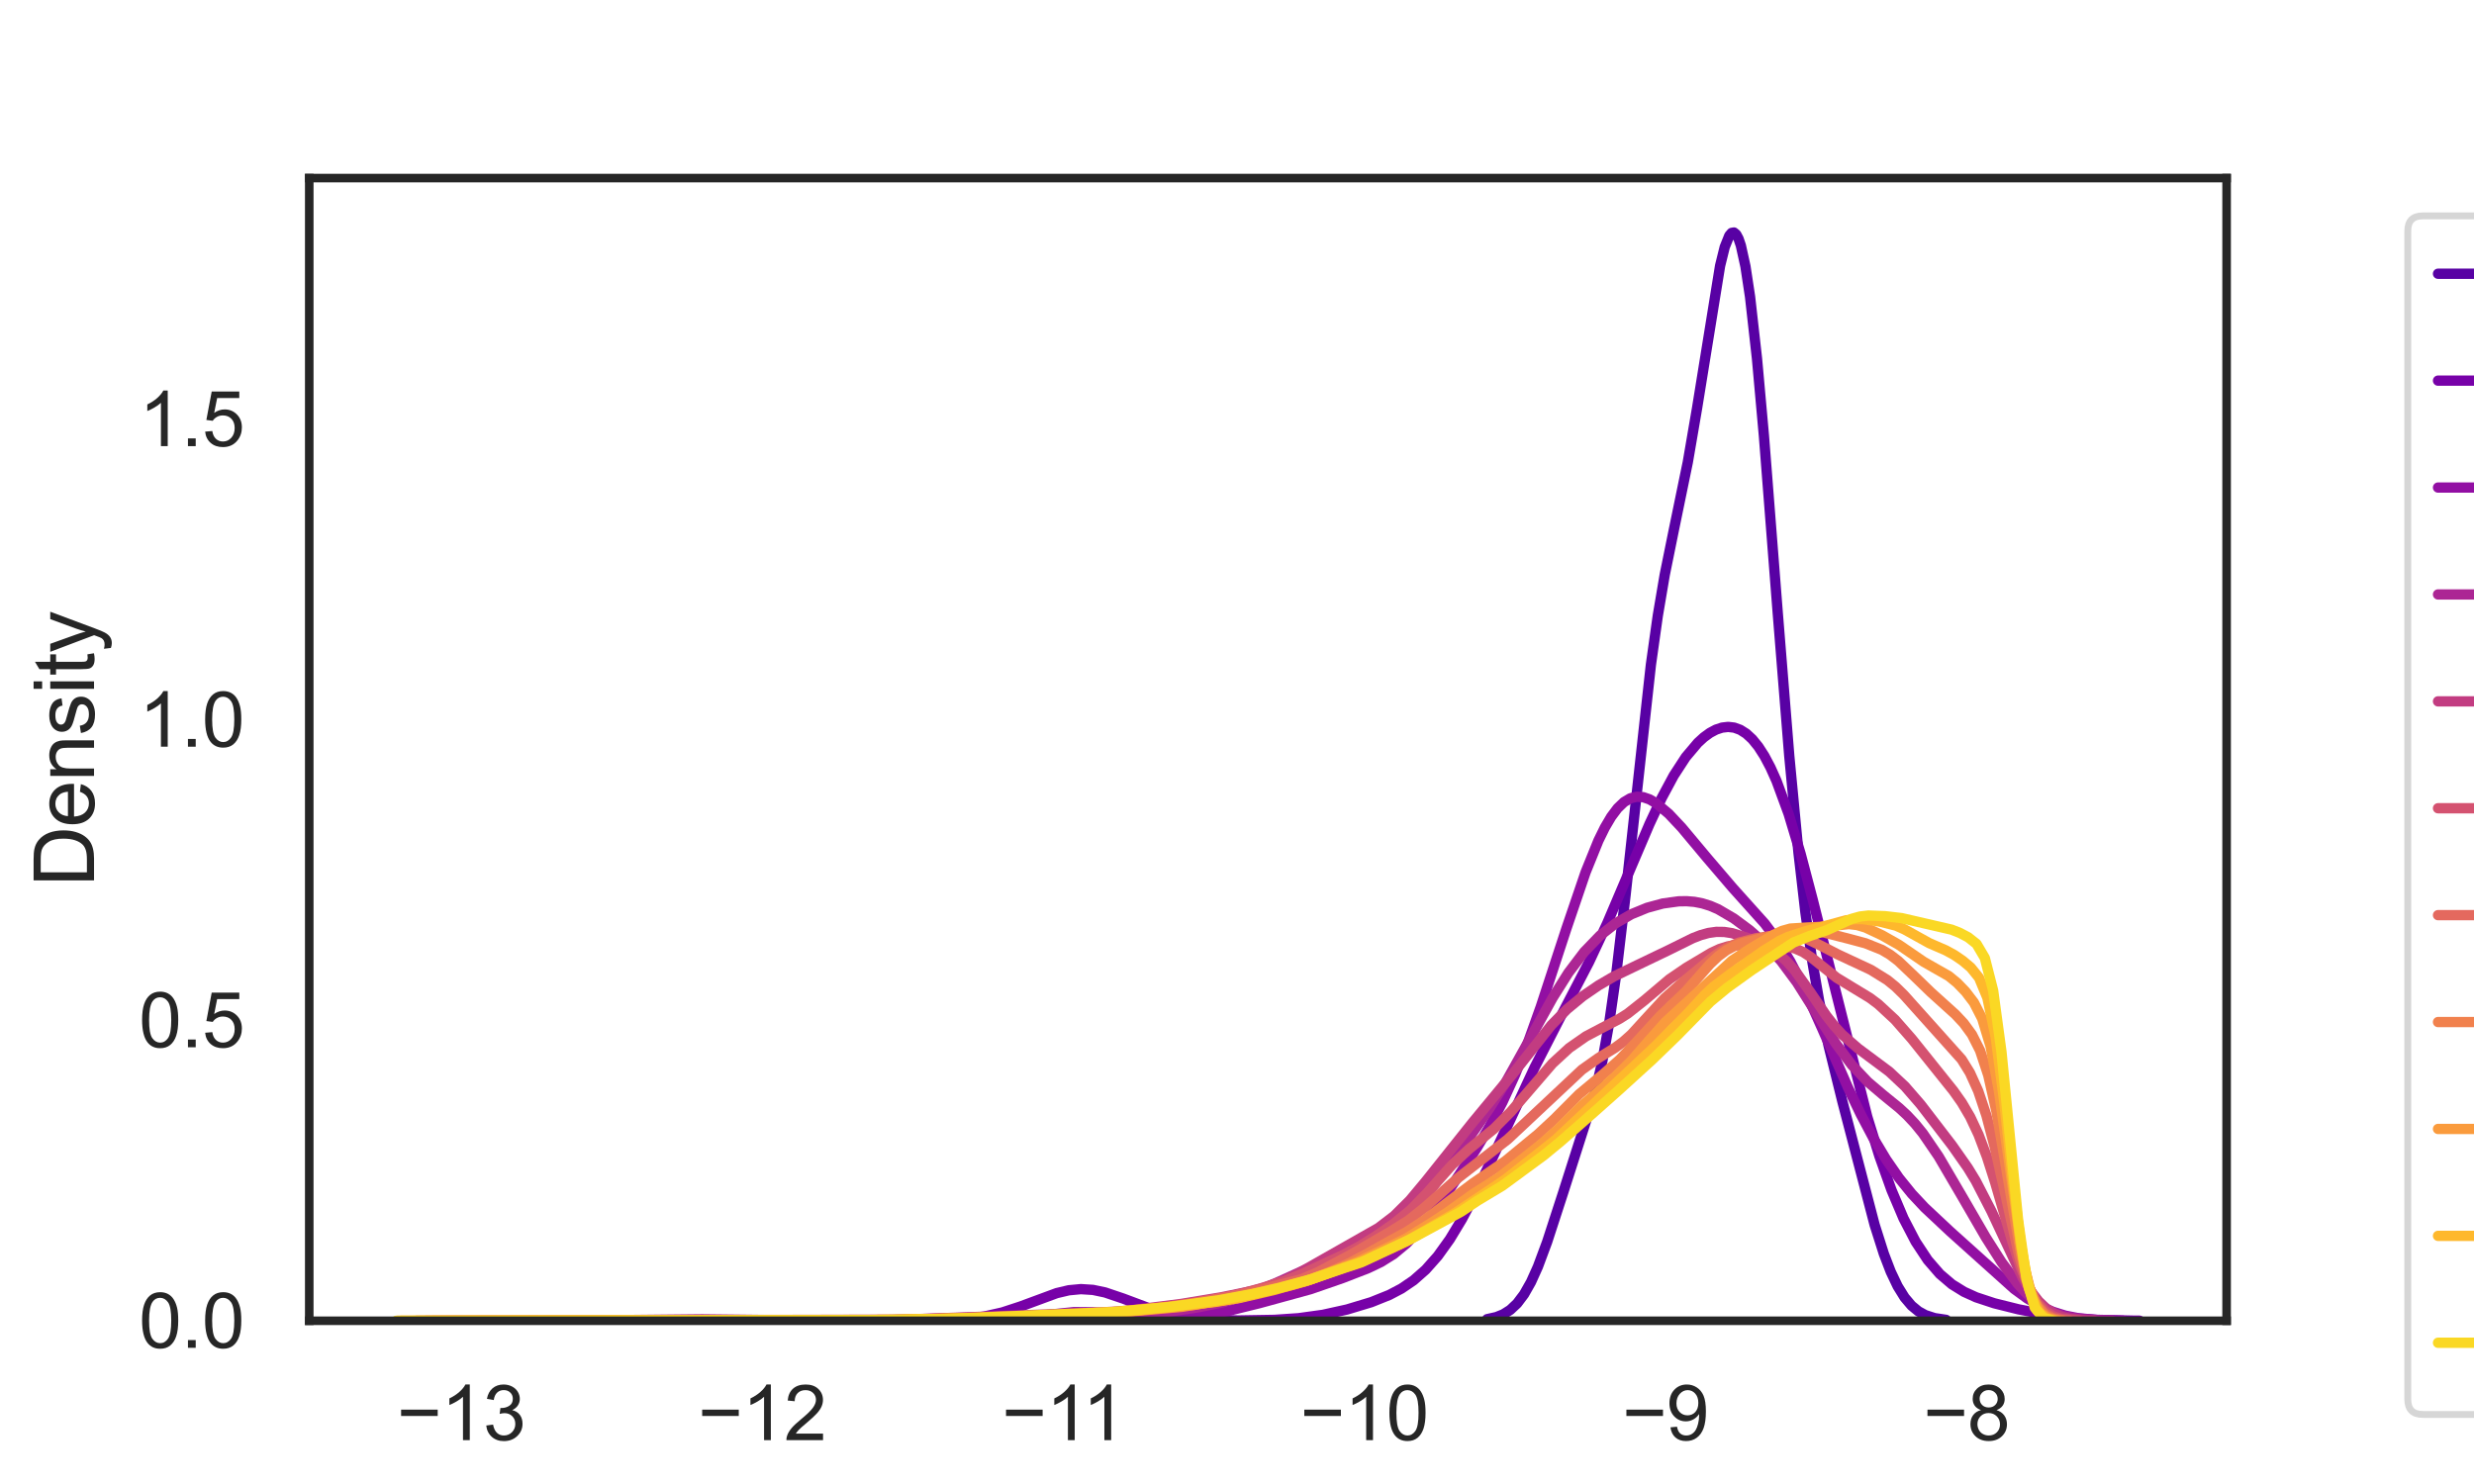 <?xml version="1.0" encoding="utf-8" standalone="no"?>
<!DOCTYPE svg PUBLIC "-//W3C//DTD SVG 1.1//EN"
  "http://www.w3.org/Graphics/SVG/1.1/DTD/svg11.dtd">
<svg xmlns:xlink="http://www.w3.org/1999/xlink" width="360pt" height="216pt" viewBox="0 0 360 216" xmlns="http://www.w3.org/2000/svg" version="1.1">
 <defs>
  <style type="text/css">*{stroke-linejoin: round; stroke-linecap: butt}</style>
 </defs>
 <g id="figure_1">
  <g id="patch_1">
   <path d="M 0 216 
L 360 216 
L 360 0 
L 0 0 
z
" style="fill: #ffffff"/>
  </g>
  <g id="axes_1">
   <g id="patch_2">
    <path d="M 45 192.24 
L 324 192.24 
L 324 25.92 
L 45 25.92 
z
" style="fill: #ffffff"/>
   </g>
   <g id="matplotlib.axis_1">
    <g id="xtick_1">
     <g id="text_1">
      <!-- −13 -->
      <g style="fill: #262626" transform="translate(57.74 209.614) scale(0.11 -0.11)">
       <defs>
        <path id="ArialMT-2212" d="M 3381 1997 
L 356 1997 
L 356 2522 
L 3381 2522 
L 3381 1997 
z
" transform="scale(0.016)"/>
        <path id="ArialMT-31" d="M 2384 0 
L 1822 0 
L 1822 3584 
Q 1619 3391 1289 3197 
Q 959 3003 697 2906 
L 697 3450 
Q 1169 3672 1522 3987 
Q 1875 4303 2022 4600 
L 2384 4600 
L 2384 0 
z
" transform="scale(0.016)"/>
        <path id="ArialMT-33" d="M 269 1209 
L 831 1284 
Q 928 806 1161 595 
Q 1394 384 1728 384 
Q 2125 384 2398 659 
Q 2672 934 2672 1341 
Q 2672 1728 2419 1979 
Q 2166 2231 1775 2231 
Q 1616 2231 1378 2169 
L 1441 2663 
Q 1497 2656 1531 2656 
Q 1891 2656 2178 2843 
Q 2466 3031 2466 3422 
Q 2466 3731 2256 3934 
Q 2047 4138 1716 4138 
Q 1388 4138 1169 3931 
Q 950 3725 888 3313 
L 325 3413 
Q 428 3978 793 4289 
Q 1159 4600 1703 4600 
Q 2078 4600 2393 4439 
Q 2709 4278 2876 4000 
Q 3044 3722 3044 3409 
Q 3044 3113 2884 2869 
Q 2725 2625 2413 2481 
Q 2819 2388 3044 2092 
Q 3269 1797 3269 1353 
Q 3269 753 2831 336 
Q 2394 -81 1725 -81 
Q 1122 -81 723 278 
Q 325 638 269 1209 
z
" transform="scale(0.016)"/>
       </defs>
       <use xlink:href="#ArialMT-2212"/>
       <use xlink:href="#ArialMT-31" x="58.398"/>
       <use xlink:href="#ArialMT-33" x="114.014"/>
      </g>
     </g>
    </g>
    <g id="xtick_2">
     <g id="text_2">
      <!-- −12 -->
      <g style="fill: #262626" transform="translate(101.55 209.614) scale(0.11 -0.11)">
       <defs>
        <path id="ArialMT-32" d="M 3222 541 
L 3222 0 
L 194 0 
Q 188 203 259 391 
Q 375 700 629 1000 
Q 884 1300 1366 1694 
Q 2113 2306 2375 2664 
Q 2638 3022 2638 3341 
Q 2638 3675 2398 3904 
Q 2159 4134 1775 4134 
Q 1369 4134 1125 3890 
Q 881 3647 878 3216 
L 300 3275 
Q 359 3922 746 4261 
Q 1134 4600 1788 4600 
Q 2447 4600 2831 4234 
Q 3216 3869 3216 3328 
Q 3216 3053 3103 2787 
Q 2991 2522 2730 2228 
Q 2469 1934 1863 1422 
Q 1356 997 1212 845 
Q 1069 694 975 541 
L 3222 541 
z
" transform="scale(0.016)"/>
       </defs>
       <use xlink:href="#ArialMT-2212"/>
       <use xlink:href="#ArialMT-31" x="58.398"/>
       <use xlink:href="#ArialMT-32" x="114.014"/>
      </g>
     </g>
    </g>
    <g id="xtick_3">
     <g id="text_3">
      <!-- −11 -->
      <g style="fill: #262626" transform="translate(145.765 209.614) scale(0.11 -0.11)">
       <use xlink:href="#ArialMT-2212"/>
       <use xlink:href="#ArialMT-31" x="58.398"/>
       <use xlink:href="#ArialMT-31" x="106.639"/>
      </g>
     </g>
    </g>
    <g id="xtick_4">
     <g id="text_4">
      <!-- −10 -->
      <g style="fill: #262626" transform="translate(189.168 209.614) scale(0.11 -0.11)">
       <defs>
        <path id="ArialMT-30" d="M 266 2259 
Q 266 3072 433 3567 
Q 600 4063 929 4331 
Q 1259 4600 1759 4600 
Q 2128 4600 2406 4451 
Q 2684 4303 2865 4023 
Q 3047 3744 3150 3342 
Q 3253 2941 3253 2259 
Q 3253 1453 3087 958 
Q 2922 463 2592 192 
Q 2263 -78 1759 -78 
Q 1097 -78 719 397 
Q 266 969 266 2259 
z
M 844 2259 
Q 844 1131 1108 757 
Q 1372 384 1759 384 
Q 2147 384 2411 759 
Q 2675 1134 2675 2259 
Q 2675 3391 2411 3762 
Q 2147 4134 1753 4134 
Q 1366 4134 1134 3806 
Q 844 3388 844 2259 
z
" transform="scale(0.016)"/>
       </defs>
       <use xlink:href="#ArialMT-2212"/>
       <use xlink:href="#ArialMT-31" x="58.398"/>
       <use xlink:href="#ArialMT-30" x="114.014"/>
      </g>
     </g>
    </g>
    <g id="xtick_5">
     <g id="text_5">
      <!-- −9 -->
      <g style="fill: #262626" transform="translate(236.036 209.614) scale(0.11 -0.11)">
       <defs>
        <path id="ArialMT-39" d="M 350 1059 
L 891 1109 
Q 959 728 1153 556 
Q 1347 384 1650 384 
Q 1909 384 2104 503 
Q 2300 622 2425 820 
Q 2550 1019 2634 1356 
Q 2719 1694 2719 2044 
Q 2719 2081 2716 2156 
Q 2547 1888 2255 1720 
Q 1963 1553 1622 1553 
Q 1053 1553 659 1965 
Q 266 2378 266 3053 
Q 266 3750 677 4175 
Q 1088 4600 1706 4600 
Q 2153 4600 2523 4359 
Q 2894 4119 3086 3673 
Q 3278 3228 3278 2384 
Q 3278 1506 3087 986 
Q 2897 466 2520 194 
Q 2144 -78 1638 -78 
Q 1100 -78 759 220 
Q 419 519 350 1059 
z
M 2653 3081 
Q 2653 3566 2395 3850 
Q 2138 4134 1775 4134 
Q 1400 4134 1122 3828 
Q 844 3522 844 3034 
Q 844 2597 1108 2323 
Q 1372 2050 1759 2050 
Q 2150 2050 2401 2323 
Q 2653 2597 2653 3081 
z
" transform="scale(0.016)"/>
       </defs>
       <use xlink:href="#ArialMT-2212"/>
       <use xlink:href="#ArialMT-39" x="58.398"/>
      </g>
     </g>
    </g>
    <g id="xtick_6">
     <g id="text_6">
      <!-- −8 -->
      <g style="fill: #262626" transform="translate(279.845 209.614) scale(0.11 -0.11)">
       <defs>
        <path id="ArialMT-38" d="M 1131 2484 
Q 781 2613 612 2850 
Q 444 3088 444 3419 
Q 444 3919 803 4259 
Q 1163 4600 1759 4600 
Q 2359 4600 2725 4251 
Q 3091 3903 3091 3403 
Q 3091 3084 2923 2848 
Q 2756 2613 2416 2484 
Q 2838 2347 3058 2040 
Q 3278 1734 3278 1309 
Q 3278 722 2862 322 
Q 2447 -78 1769 -78 
Q 1091 -78 675 323 
Q 259 725 259 1325 
Q 259 1772 486 2073 
Q 713 2375 1131 2484 
z
M 1019 3438 
Q 1019 3113 1228 2906 
Q 1438 2700 1772 2700 
Q 2097 2700 2305 2904 
Q 2513 3109 2513 3406 
Q 2513 3716 2298 3927 
Q 2084 4138 1766 4138 
Q 1444 4138 1231 3931 
Q 1019 3725 1019 3438 
z
M 838 1322 
Q 838 1081 952 856 
Q 1066 631 1291 507 
Q 1516 384 1775 384 
Q 2178 384 2440 643 
Q 2703 903 2703 1303 
Q 2703 1709 2433 1975 
Q 2163 2241 1756 2241 
Q 1359 2241 1098 1978 
Q 838 1716 838 1322 
z
" transform="scale(0.016)"/>
       </defs>
       <use xlink:href="#ArialMT-2212"/>
       <use xlink:href="#ArialMT-38" x="58.398"/>
      </g>
     </g>
    </g>
    <g id="text_7">
     <!-- score -->
     <g style="fill: #262626" transform="translate(169.829 224.389) scale(0.12 -0.12)">
      <defs>
       <path id="ArialMT-73" d="M 197 991 
L 753 1078 
Q 800 744 1014 566 
Q 1228 388 1613 388 
Q 2000 388 2187 545 
Q 2375 703 2375 916 
Q 2375 1106 2209 1216 
Q 2094 1291 1634 1406 
Q 1016 1563 777 1677 
Q 538 1791 414 1992 
Q 291 2194 291 2438 
Q 291 2659 392 2848 
Q 494 3038 669 3163 
Q 800 3259 1026 3326 
Q 1253 3394 1513 3394 
Q 1903 3394 2198 3281 
Q 2494 3169 2634 2976 
Q 2775 2784 2828 2463 
L 2278 2388 
Q 2241 2644 2061 2787 
Q 1881 2931 1553 2931 
Q 1166 2931 1000 2803 
Q 834 2675 834 2503 
Q 834 2394 903 2306 
Q 972 2216 1119 2156 
Q 1203 2125 1616 2013 
Q 2213 1853 2448 1751 
Q 2684 1650 2818 1456 
Q 2953 1263 2953 975 
Q 2953 694 2789 445 
Q 2625 197 2315 61 
Q 2006 -75 1616 -75 
Q 969 -75 630 194 
Q 291 463 197 991 
z
" transform="scale(0.016)"/>
       <path id="ArialMT-63" d="M 2588 1216 
L 3141 1144 
Q 3050 572 2676 248 
Q 2303 -75 1759 -75 
Q 1078 -75 664 370 
Q 250 816 250 1647 
Q 250 2184 428 2587 
Q 606 2991 970 3192 
Q 1334 3394 1763 3394 
Q 2303 3394 2647 3120 
Q 2991 2847 3088 2344 
L 2541 2259 
Q 2463 2594 2264 2762 
Q 2066 2931 1784 2931 
Q 1359 2931 1093 2626 
Q 828 2322 828 1663 
Q 828 994 1084 691 
Q 1341 388 1753 388 
Q 2084 388 2306 591 
Q 2528 794 2588 1216 
z
" transform="scale(0.016)"/>
       <path id="ArialMT-6f" d="M 213 1659 
Q 213 2581 725 3025 
Q 1153 3394 1769 3394 
Q 2453 3394 2887 2945 
Q 3322 2497 3322 1706 
Q 3322 1066 3130 698 
Q 2938 331 2570 128 
Q 2203 -75 1769 -75 
Q 1072 -75 642 372 
Q 213 819 213 1659 
z
M 791 1659 
Q 791 1022 1069 705 
Q 1347 388 1769 388 
Q 2188 388 2466 706 
Q 2744 1025 2744 1678 
Q 2744 2294 2464 2611 
Q 2184 2928 1769 2928 
Q 1347 2928 1069 2612 
Q 791 2297 791 1659 
z
" transform="scale(0.016)"/>
       <path id="ArialMT-72" d="M 416 0 
L 416 3319 
L 922 3319 
L 922 2816 
Q 1116 3169 1280 3281 
Q 1444 3394 1641 3394 
Q 1925 3394 2219 3213 
L 2025 2691 
Q 1819 2813 1613 2813 
Q 1428 2813 1281 2702 
Q 1134 2591 1072 2394 
Q 978 2094 978 1738 
L 978 0 
L 416 0 
z
" transform="scale(0.016)"/>
       <path id="ArialMT-65" d="M 2694 1069 
L 3275 997 
Q 3138 488 2766 206 
Q 2394 -75 1816 -75 
Q 1088 -75 661 373 
Q 234 822 234 1631 
Q 234 2469 665 2931 
Q 1097 3394 1784 3394 
Q 2450 3394 2872 2941 
Q 3294 2488 3294 1666 
Q 3294 1616 3291 1516 
L 816 1516 
Q 847 969 1125 678 
Q 1403 388 1819 388 
Q 2128 388 2347 550 
Q 2566 713 2694 1069 
z
M 847 1978 
L 2700 1978 
Q 2663 2397 2488 2606 
Q 2219 2931 1791 2931 
Q 1403 2931 1139 2672 
Q 875 2413 847 1978 
z
" transform="scale(0.016)"/>
      </defs>
      <use xlink:href="#ArialMT-73"/>
      <use xlink:href="#ArialMT-63" x="50"/>
      <use xlink:href="#ArialMT-6f" x="100"/>
      <use xlink:href="#ArialMT-72" x="155.615"/>
      <use xlink:href="#ArialMT-65" x="188.916"/>
     </g>
    </g>
   </g>
   <g id="matplotlib.axis_2">
    <g id="ytick_1">
     <g id="text_8">
      <!-- 0.0 -->
      <g style="fill: #262626" transform="translate(20.21 196.177) scale(0.11 -0.11)">
       <defs>
        <path id="ArialMT-2e" d="M 581 0 
L 581 641 
L 1222 641 
L 1222 0 
L 581 0 
z
" transform="scale(0.016)"/>
       </defs>
       <use xlink:href="#ArialMT-30"/>
       <use xlink:href="#ArialMT-2e" x="55.615"/>
       <use xlink:href="#ArialMT-30" x="83.398"/>
      </g>
     </g>
    </g>
    <g id="ytick_2">
     <g id="text_9">
      <!-- 0.5 -->
      <g style="fill: #262626" transform="translate(20.21 152.431) scale(0.11 -0.11)">
       <defs>
        <path id="ArialMT-35" d="M 266 1200 
L 856 1250 
Q 922 819 1161 601 
Q 1400 384 1738 384 
Q 2144 384 2425 690 
Q 2706 997 2706 1503 
Q 2706 1984 2436 2262 
Q 2166 2541 1728 2541 
Q 1456 2541 1237 2417 
Q 1019 2294 894 2097 
L 366 2166 
L 809 4519 
L 3088 4519 
L 3088 3981 
L 1259 3981 
L 1013 2750 
Q 1425 3038 1878 3038 
Q 2478 3038 2890 2622 
Q 3303 2206 3303 1553 
Q 3303 931 2941 478 
Q 2500 -78 1738 -78 
Q 1113 -78 717 272 
Q 322 622 266 1200 
z
" transform="scale(0.016)"/>
       </defs>
       <use xlink:href="#ArialMT-30"/>
       <use xlink:href="#ArialMT-2e" x="55.615"/>
       <use xlink:href="#ArialMT-35" x="83.398"/>
      </g>
     </g>
    </g>
    <g id="ytick_3">
     <g id="text_10">
      <!-- 1.0 -->
      <g style="fill: #262626" transform="translate(20.21 108.684) scale(0.11 -0.11)">
       <use xlink:href="#ArialMT-31"/>
       <use xlink:href="#ArialMT-2e" x="55.615"/>
       <use xlink:href="#ArialMT-30" x="83.398"/>
      </g>
     </g>
    </g>
    <g id="ytick_4">
     <g id="text_11">
      <!-- 1.5 -->
      <g style="fill: #262626" transform="translate(20.21 64.938) scale(0.11 -0.11)">
       <use xlink:href="#ArialMT-31"/>
       <use xlink:href="#ArialMT-2e" x="55.615"/>
       <use xlink:href="#ArialMT-35" x="83.398"/>
      </g>
     </g>
    </g>
    <g id="text_12">
     <!-- Density -->
     <g style="fill: #262626" transform="translate(13.684 129.086) rotate(-90) scale(0.12 -0.12)">
      <defs>
       <path id="ArialMT-44" d="M 494 0 
L 494 4581 
L 2072 4581 
Q 2606 4581 2888 4516 
Q 3281 4425 3559 4188 
Q 3922 3881 4101 3404 
Q 4281 2928 4281 2316 
Q 4281 1794 4159 1391 
Q 4038 988 3847 723 
Q 3656 459 3429 307 
Q 3203 156 2883 78 
Q 2563 0 2147 0 
L 494 0 
z
M 1100 541 
L 2078 541 
Q 2531 541 2789 625 
Q 3047 709 3200 863 
Q 3416 1078 3536 1442 
Q 3656 1806 3656 2325 
Q 3656 3044 3420 3430 
Q 3184 3816 2847 3947 
Q 2603 4041 2063 4041 
L 1100 4041 
L 1100 541 
z
" transform="scale(0.016)"/>
       <path id="ArialMT-6e" d="M 422 0 
L 422 3319 
L 928 3319 
L 928 2847 
Q 1294 3394 1984 3394 
Q 2284 3394 2536 3286 
Q 2788 3178 2913 3003 
Q 3038 2828 3088 2588 
Q 3119 2431 3119 2041 
L 3119 0 
L 2556 0 
L 2556 2019 
Q 2556 2363 2490 2533 
Q 2425 2703 2258 2804 
Q 2091 2906 1866 2906 
Q 1506 2906 1245 2678 
Q 984 2450 984 1813 
L 984 0 
L 422 0 
z
" transform="scale(0.016)"/>
       <path id="ArialMT-69" d="M 425 3934 
L 425 4581 
L 988 4581 
L 988 3934 
L 425 3934 
z
M 425 0 
L 425 3319 
L 988 3319 
L 988 0 
L 425 0 
z
" transform="scale(0.016)"/>
       <path id="ArialMT-74" d="M 1650 503 
L 1731 6 
Q 1494 -44 1306 -44 
Q 1000 -44 831 53 
Q 663 150 594 308 
Q 525 466 525 972 
L 525 2881 
L 113 2881 
L 113 3319 
L 525 3319 
L 525 4141 
L 1084 4478 
L 1084 3319 
L 1650 3319 
L 1650 2881 
L 1084 2881 
L 1084 941 
Q 1084 700 1114 631 
Q 1144 563 1211 522 
Q 1278 481 1403 481 
Q 1497 481 1650 503 
z
" transform="scale(0.016)"/>
       <path id="ArialMT-79" d="M 397 -1278 
L 334 -750 
Q 519 -800 656 -800 
Q 844 -800 956 -737 
Q 1069 -675 1141 -563 
Q 1194 -478 1313 -144 
Q 1328 -97 1363 -6 
L 103 3319 
L 709 3319 
L 1400 1397 
Q 1534 1031 1641 628 
Q 1738 1016 1872 1384 
L 2581 3319 
L 3144 3319 
L 1881 -56 
Q 1678 -603 1566 -809 
Q 1416 -1088 1222 -1217 
Q 1028 -1347 759 -1347 
Q 597 -1347 397 -1278 
z
" transform="scale(0.016)"/>
      </defs>
      <use xlink:href="#ArialMT-44"/>
      <use xlink:href="#ArialMT-65" x="72.217"/>
      <use xlink:href="#ArialMT-6e" x="127.832"/>
      <use xlink:href="#ArialMT-73" x="183.447"/>
      <use xlink:href="#ArialMT-69" x="233.447"/>
      <use xlink:href="#ArialMT-74" x="255.664"/>
      <use xlink:href="#ArialMT-79" x="283.447"/>
     </g>
    </g>
   </g>
   <g id="line2d_1">
    <path d="M 216.402 192.005 
L 217.744 191.704 
L 218.751 191.299 
L 219.758 190.663 
L 220.765 189.717 
L 221.771 188.383 
L 222.778 186.607 
L 223.785 184.374 
L 225.127 180.768 
L 227.476 173.544 
L 232.175 158.813 
L 233.181 154.365 
L 234.188 148.71 
L 235.195 141.672 
L 236.537 130.322 
L 240.229 96.75 
L 241.236 89.591 
L 242.242 83.658 
L 243.585 77.043 
L 245.598 67.268 
L 246.941 59.442 
L 250.297 38.682 
L 250.968 35.967 
L 251.639 34.291 
L 251.975 33.902 
L 252.31 33.84 
L 252.646 34.118 
L 252.981 34.747 
L 253.317 35.733 
L 253.988 38.777 
L 254.659 43.209 
L 255.666 52.198 
L 256.673 63.428 
L 258.686 89.224 
L 260.364 110.038 
L 261.707 124.142 
L 262.713 132.831 
L 263.72 139.96 
L 264.727 145.787 
L 266.069 152.144 
L 268.083 160.295 
L 272.781 178.269 
L 274.124 182.492 
L 275.13 185.11 
L 276.137 187.222 
L 277.144 188.846 
L 278.151 190.036 
L 279.157 190.867 
L 280.164 191.42 
L 281.507 191.854 
L 283.184 192.105 
L 283.184 192.105 
" clip-path="url(#pbe4dce2380)" style="fill: none; stroke: #5801a4; stroke-width: 1.5; stroke-linecap: round"/>
   </g>
   <g id="line2d_2">
    <path d="M 136.158 192.189 
L 140.559 191.969 
L 143.2 191.627 
L 145.84 191.033 
L 148.481 190.169 
L 153.762 188.218 
L 155.523 187.802 
L 157.283 187.635 
L 159.043 187.747 
L 160.804 188.117 
L 163.444 189.01 
L 167.845 190.659 
L 170.486 191.384 
L 173.127 191.836 
L 175.767 192.072 
L 180.168 192.195 
L 185.449 192.108 
L 188.97 191.867 
L 192.491 191.379 
L 196.012 190.601 
L 199.533 189.537 
L 202.173 188.477 
L 203.934 187.552 
L 205.694 186.357 
L 207.455 184.803 
L 209.215 182.818 
L 210.975 180.363 
L 212.736 177.448 
L 214.496 174.132 
L 217.137 168.628 
L 223.298 155.383 
L 226.819 148.504 
L 231.22 140.044 
L 233.861 134.408 
L 237.381 126.132 
L 240.022 119.94 
L 241.782 116.179 
L 243.543 112.898 
L 245.303 110.193 
L 247.064 108.107 
L 247.944 107.304 
L 248.824 106.665 
L 249.704 106.196 
L 250.584 105.905 
L 251.465 105.803 
L 252.345 105.904 
L 253.225 106.224 
L 254.105 106.781 
L 254.985 107.592 
L 255.866 108.675 
L 256.746 110.043 
L 257.626 111.705 
L 258.506 113.666 
L 260.267 118.464 
L 262.027 124.322 
L 263.787 131.006 
L 271.709 162.539 
L 273.47 168.252 
L 275.23 173.195 
L 276.99 177.348 
L 278.751 180.732 
L 280.511 183.4 
L 282.272 185.433 
L 284.032 186.935 
L 285.792 188.025 
L 287.553 188.824 
L 290.193 189.696 
L 293.714 190.575 
L 298.115 191.424 
L 301.636 191.867 
L 305.157 192.103 
L 310.438 192.22 
L 311.318 192.226 
L 311.318 192.226 
" clip-path="url(#pbe4dce2380)" style="fill: none; stroke: #7701a8; stroke-width: 1.5; stroke-linecap: round"/>
   </g>
   <g id="line2d_3">
    <path d="M 123.688 192.236 
L 132.996 192.104 
L 141.373 191.908 
L 147.888 191.835 
L 151.611 191.472 
L 156.265 190.981 
L 159.058 191.006 
L 161.85 191.297 
L 166.504 191.84 
L 169.296 191.941 
L 172.088 191.827 
L 174.881 191.517 
L 178.604 190.83 
L 183.258 189.681 
L 190.704 187.64 
L 195.358 186.027 
L 199.081 184.584 
L 200.942 183.692 
L 202.804 182.529 
L 204.666 180.982 
L 206.527 179.013 
L 208.389 176.674 
L 211.181 172.736 
L 214.904 167.074 
L 216.766 163.95 
L 218.627 160.426 
L 220.489 156.365 
L 222.35 151.709 
L 224.212 146.507 
L 227.935 135.15 
L 230.727 126.953 
L 232.589 122.357 
L 233.52 120.461 
L 234.45 118.882 
L 235.381 117.641 
L 236.312 116.747 
L 237.243 116.194 
L 238.174 115.965 
L 239.104 116.03 
L 240.035 116.351 
L 240.966 116.89 
L 242.827 118.453 
L 244.689 120.432 
L 248.412 124.881 
L 252.135 129.237 
L 256.789 134.424 
L 258.651 136.908 
L 260.512 139.925 
L 262.374 143.528 
L 265.166 149.744 
L 268.889 158.267 
L 270.751 162.164 
L 272.612 165.68 
L 274.474 168.783 
L 276.335 171.469 
L 278.197 173.769 
L 280.058 175.757 
L 283.782 179.248 
L 293.089 187.607 
L 294.951 188.964 
L 296.812 190.077 
L 298.674 190.918 
L 300.535 191.498 
L 302.397 191.86 
L 305.189 192.124 
L 308.912 192.223 
L 308.912 192.223 
" clip-path="url(#pbe4dce2380)" style="fill: none; stroke: #920fa3; stroke-width: 1.5; stroke-linecap: round"/>
   </g>
   <g id="line2d_4">
    <path d="M 79.247 192.239 
L 91.853 192.125 
L 102.167 192.023 
L 121.649 192.235 
L 129.67 192.117 
L 144.568 191.671 
L 150.298 191.526 
L 157.174 191.286 
L 166.342 191.319 
L 169.78 190.966 
L 174.364 190.274 
L 177.802 189.578 
L 180.094 188.943 
L 182.386 188.139 
L 185.824 186.677 
L 193.846 183.03 
L 200.722 180.209 
L 201.868 179.518 
L 203.014 178.686 
L 204.16 177.699 
L 206.451 175.274 
L 208.743 172.398 
L 214.473 164.602 
L 216.765 161.289 
L 219.057 157.625 
L 222.495 151.448 
L 225.933 145.229 
L 228.225 141.59 
L 230.517 138.568 
L 232.809 136.189 
L 235.101 134.387 
L 237.393 133.065 
L 239.685 132.127 
L 241.977 131.504 
L 244.269 131.19 
L 245.415 131.171 
L 246.561 131.265 
L 247.707 131.487 
L 248.853 131.844 
L 249.999 132.337 
L 252.291 133.678 
L 254.583 135.377 
L 256.875 137.395 
L 259.167 139.875 
L 261.459 142.965 
L 264.897 148.407 
L 267.189 151.966 
L 269.481 155.028 
L 271.773 157.458 
L 274.065 159.401 
L 276.357 161.264 
L 277.503 162.327 
L 278.649 163.548 
L 279.794 164.955 
L 282.086 168.31 
L 285.524 174.178 
L 288.962 180.105 
L 291.254 183.711 
L 293.546 186.794 
L 294.692 188.075 
L 295.838 189.157 
L 296.984 190.038 
L 298.13 190.726 
L 299.276 191.239 
L 300.422 191.605 
L 302.714 192.016 
L 306.152 192.207 
L 307.298 192.224 
L 307.298 192.224 
" clip-path="url(#pbe4dce2380)" style="fill: none; stroke: #ac2694; stroke-width: 1.5; stroke-linecap: round"/>
   </g>
   <g id="line2d_5">
    <path d="M 77.075 192.24 
L 129.678 192.135 
L 162.841 190.938 
L 171.99 189.773 
L 177.708 188.824 
L 182.282 187.892 
L 184.569 187.241 
L 186.856 186.36 
L 189.143 185.225 
L 200.579 178.731 
L 202.866 176.983 
L 205.153 174.713 
L 207.44 171.975 
L 214.301 163.365 
L 220.019 156.447 
L 225.737 149.22 
L 228.024 146.889 
L 230.311 145.002 
L 232.598 143.434 
L 234.885 142.102 
L 238.316 140.446 
L 242.89 138.252 
L 246.321 136.555 
L 247.465 136.111 
L 248.608 135.793 
L 249.752 135.633 
L 250.895 135.647 
L 252.039 135.823 
L 254.326 136.532 
L 256.613 137.524 
L 257.757 138.154 
L 258.9 138.949 
L 260.044 139.975 
L 261.187 141.266 
L 263.474 144.486 
L 265.762 147.849 
L 266.905 149.315 
L 268.049 150.575 
L 270.336 152.571 
L 274.91 155.981 
L 277.197 158.123 
L 279.484 160.762 
L 284.058 166.723 
L 286.346 169.984 
L 287.489 171.857 
L 289.776 176.287 
L 294.35 186.029 
L 295.494 187.913 
L 296.638 189.396 
L 297.781 190.482 
L 298.925 191.221 
L 300.068 191.687 
L 301.212 191.96 
L 303.499 192.181 
L 304.642 192.216 
L 304.642 192.216 
" clip-path="url(#pbe4dce2380)" style="fill: none; stroke: #c23c81; stroke-width: 1.5; stroke-linecap: round"/>
   </g>
   <g id="line2d_6">
    <path d="M 60.612 192.239 
L 132.323 192.072 
L 154.201 191.398 
L 162.709 190.873 
L 167.57 190.47 
L 171.217 190.169 
L 174.863 189.617 
L 178.509 188.846 
L 183.371 187.551 
L 187.017 186.403 
L 189.448 185.446 
L 195.526 182.623 
L 197.956 181.334 
L 200.387 179.795 
L 202.818 178.106 
L 205.249 176.123 
L 207.68 173.616 
L 211.326 169.506 
L 213.757 167.251 
L 217.403 164.284 
L 219.834 161.834 
L 225.912 154.773 
L 228.342 152.54 
L 230.773 150.846 
L 233.204 149.566 
L 235.635 148.301 
L 236.85 147.532 
L 239.281 145.611 
L 242.928 142.525 
L 245.359 140.867 
L 249.005 138.693 
L 250.22 138.126 
L 251.436 137.744 
L 252.651 137.579 
L 255.082 137.698 
L 257.513 137.789 
L 259.944 137.793 
L 261.159 138.034 
L 262.375 138.566 
L 263.59 139.378 
L 267.236 142.299 
L 269.667 143.778 
L 272.098 145.254 
L 273.314 146.164 
L 275.745 148.415 
L 278.175 151.187 
L 284.253 158.775 
L 285.468 160.495 
L 286.683 162.561 
L 287.899 165.145 
L 289.114 168.352 
L 290.33 172.15 
L 292.761 180.508 
L 293.976 184.278 
L 295.192 187.312 
L 296.407 189.478 
L 297.622 190.848 
L 298.838 191.611 
L 300.053 191.987 
L 302.484 192.211 
L 302.484 192.211 
" clip-path="url(#pbe4dce2380)" style="fill: none; stroke: #d45270; stroke-width: 1.5; stroke-linecap: round"/>
   </g>
   <g id="line2d_7">
    <path d="M 62.033 192.24 
L 131.7 192.112 
L 153.321 191.519 
L 162.931 190.971 
L 170.138 190.153 
L 173.741 189.622 
L 180.948 188.324 
L 189.356 186.203 
L 191.759 185.184 
L 196.563 182.623 
L 202.569 179.125 
L 204.971 177.616 
L 207.374 175.688 
L 212.178 171.441 
L 219.385 165.835 
L 230.196 155.695 
L 232.598 153.994 
L 235 152.51 
L 236.202 151.625 
L 237.403 150.551 
L 239.805 147.925 
L 242.207 145.319 
L 244.61 143.176 
L 249.414 139.196 
L 250.616 138.369 
L 251.817 137.706 
L 253.018 137.21 
L 255.42 136.586 
L 259.024 136.018 
L 260.225 135.992 
L 261.426 136.148 
L 262.627 136.511 
L 265.029 137.679 
L 267.432 138.92 
L 272.236 141.163 
L 274.639 142.651 
L 275.84 143.631 
L 277.041 144.81 
L 285.449 154.198 
L 286.65 156.14 
L 287.852 158.791 
L 289.053 162.366 
L 290.254 166.938 
L 293.857 182.971 
L 295.059 186.946 
L 296.26 189.596 
L 297.461 191.096 
L 298.662 191.814 
L 299.863 192.104 
L 301.064 192.203 
L 301.064 192.203 
" clip-path="url(#pbe4dce2380)" style="fill: none; stroke: #e4695e; stroke-width: 1.5; stroke-linecap: round"/>
   </g>
   <g id="line2d_8">
    <path d="M 63.06 192.24 
L 133.32 192.1 
L 151.182 191.628 
L 160.709 191.192 
L 173.808 189.925 
L 182.144 188.398 
L 190.48 186.313 
L 192.862 185.399 
L 196.434 183.811 
L 198.816 182.546 
L 202.388 180.547 
L 204.77 179.254 
L 207.152 177.688 
L 210.724 174.958 
L 214.297 172.261 
L 219.06 168.992 
L 223.823 165.07 
L 226.205 162.86 
L 229.778 159.271 
L 233.35 156.299 
L 235.732 154.184 
L 238.113 151.679 
L 241.686 147.775 
L 245.258 144.359 
L 248.831 140.313 
L 250.022 139.189 
L 251.213 138.31 
L 252.404 137.67 
L 253.594 137.234 
L 261.93 135.228 
L 263.121 135.25 
L 265.503 135.748 
L 269.075 136.658 
L 271.457 137.297 
L 273.839 138.252 
L 275.029 138.957 
L 276.22 139.865 
L 278.602 142.133 
L 280.984 144.441 
L 284.556 147.667 
L 285.747 148.942 
L 286.938 150.567 
L 288.129 152.913 
L 289.319 156.515 
L 290.51 161.789 
L 294.083 182.539 
L 295.274 187.335 
L 296.465 190.164 
L 297.655 191.512 
L 298.846 192.03 
L 300.037 192.191 
L 300.037 192.191 
" clip-path="url(#pbe4dce2380)" style="fill: none; stroke: #f1814d; stroke-width: 1.5; stroke-linecap: round"/>
   </g>
   <g id="line2d_9">
    <path d="M 57.891 192.24 
L 130.696 192.138 
L 150.11 191.651 
L 161.031 191.192 
L 171.952 190.216 
L 179.232 189.052 
L 187.726 187.116 
L 190.153 186.438 
L 197.434 183.719 
L 202.287 181.418 
L 204.714 180.21 
L 208.354 177.951 
L 210.781 176.35 
L 214.421 173.745 
L 218.062 171.438 
L 224.129 166.653 
L 226.556 164.52 
L 230.196 160.938 
L 235.05 156.718 
L 237.476 154.307 
L 239.903 151.519 
L 242.33 148.778 
L 252.037 139.818 
L 254.464 138.215 
L 258.104 136.063 
L 259.318 135.495 
L 260.531 135.156 
L 262.958 135.002 
L 265.385 134.886 
L 269.025 134.507 
L 270.239 134.64 
L 271.452 134.999 
L 273.879 136.139 
L 276.306 137.515 
L 279.946 140.007 
L 283.586 142.076 
L 284.8 143.073 
L 286.013 144.33 
L 287.226 145.917 
L 288.44 148.27 
L 289.653 152.282 
L 290.867 158.771 
L 294.507 184.171 
L 295.72 188.872 
L 296.934 191.126 
L 298.147 191.951 
L 299.361 192.182 
L 299.361 192.182 
" clip-path="url(#pbe4dce2380)" style="fill: none; stroke: #fa9b3d; stroke-width: 1.5; stroke-linecap: round"/>
   </g>
   <g id="line2d_10">
    <path d="M 58.394 192.24 
L 129.687 192.139 
L 149.021 191.668 
L 163.521 190.946 
L 176.813 189.503 
L 180.438 188.909 
L 185.272 187.791 
L 190.105 186.423 
L 198.564 183.469 
L 204.605 180.698 
L 211.856 176.495 
L 216.689 173.275 
L 219.106 171.636 
L 226.356 165.912 
L 240.856 152.295 
L 243.273 149.839 
L 245.69 147.402 
L 248.106 144.771 
L 249.315 143.644 
L 251.731 141.811 
L 256.565 138.423 
L 258.982 136.922 
L 260.19 136.367 
L 262.607 135.577 
L 268.649 133.948 
L 269.857 133.777 
L 271.065 133.775 
L 273.482 134.123 
L 275.899 134.731 
L 277.107 135.264 
L 280.732 137.276 
L 283.149 138.329 
L 284.357 138.988 
L 285.566 139.813 
L 286.774 140.824 
L 287.982 142.32 
L 289.191 145.235 
L 290.399 150.946 
L 291.607 160.059 
L 292.816 171.085 
L 294.024 180.989 
L 295.232 187.546 
L 296.441 190.737 
L 297.649 191.876 
L 298.857 192.174 
L 298.857 192.174 
" clip-path="url(#pbe4dce2380)" style="fill: none; stroke: #feb82c; stroke-width: 1.5; stroke-linecap: round"/>
   </g>
   <g id="line2d_11">
    <path d="M 57.682 192.24 
L 126.66 192.131 
L 138.761 191.925 
L 161.754 190.979 
L 170.225 190.229 
L 177.486 189.225 
L 182.327 188.321 
L 185.957 187.504 
L 190.798 186.194 
L 195.638 184.542 
L 198.058 183.752 
L 202.899 181.475 
L 205.319 180.32 
L 212.58 176.379 
L 215 174.762 
L 218.631 172.577 
L 224.682 168.126 
L 227.102 166.131 
L 231.942 161.882 
L 235.573 158.65 
L 240.413 154.242 
L 244.044 150.729 
L 246.464 148.26 
L 248.884 145.795 
L 251.305 143.794 
L 254.935 141.181 
L 260.986 137.173 
L 263.406 136.21 
L 265.827 135.393 
L 269.457 133.737 
L 270.667 133.401 
L 271.877 133.259 
L 274.298 133.351 
L 276.718 133.634 
L 283.979 135.311 
L 285.189 135.789 
L 286.399 136.427 
L 287.609 137.385 
L 288.819 139.433 
L 290.029 144.181 
L 291.24 153.104 
L 293.66 177.582 
L 294.87 186.104 
L 296.08 190.326 
L 297.29 191.804 
L 298.5 192.168 
L 298.5 192.168 
" clip-path="url(#pbe4dce2380)" style="fill: none; stroke: #fad824; stroke-width: 1.5; stroke-linecap: round"/>
   </g>
   <g id="patch_3">
    <path d="M 45 192.24 
L 45 25.92 
" style="fill: none; stroke: #262626; stroke-width: 1.25; stroke-linejoin: miter; stroke-linecap: square"/>
   </g>
   <g id="patch_4">
    <path d="M 324 192.24 
L 324 25.92 
" style="fill: none; stroke: #262626; stroke-width: 1.25; stroke-linejoin: miter; stroke-linecap: square"/>
   </g>
   <g id="patch_5">
    <path d="M 45 192.24 
L 324 192.24 
" style="fill: none; stroke: #262626; stroke-width: 1.25; stroke-linejoin: miter; stroke-linecap: square"/>
   </g>
   <g id="patch_6">
    <path d="M 45 25.92 
L 324 25.92 
" style="fill: none; stroke: #262626; stroke-width: 1.25; stroke-linejoin: miter; stroke-linecap: square"/>
   </g>
   <g id="legend_1">
    <g id="patch_7">
     <path d="M 352.566 205.878 
L 400 205.878 
Q 402.2 205.878 402.2 203.678 
L 402.2 33.62 
Q 402.2 31.42 400 31.42 
L 352.566 31.42 
Q 350.366 31.42 350.366 33.62 
L 350.366 203.678 
Q 350.366 205.878 352.566 205.878 
z
" style="fill: #ffffff; opacity: 0.8; stroke: #cccccc; stroke-linejoin: miter"/>
    </g>
    <g id="line2d_12">
     <path d="M 354.766 39.844 
L 361 39.844 
" style="fill: none; stroke: #5801a4; stroke-width: 1.5; stroke-linecap: round"/>
    </g>
    <g id="text_13">
     <!-- 24 -->
     <g style="fill: #262626" transform="translate(385.566 43.694) scale(0.11 -0.11)">
      <defs>
       <path id="ArialMT-34" d="M 2069 0 
L 2069 1097 
L 81 1097 
L 81 1613 
L 2172 4581 
L 2631 4581 
L 2631 1613 
L 3250 1613 
L 3250 1097 
L 2631 1097 
L 2631 0 
L 2069 0 
z
M 2069 1613 
L 2069 3678 
L 634 1613 
L 2069 1613 
z
" transform="scale(0.016)"/>
      </defs>
      <use xlink:href="#ArialMT-32"/>
      <use xlink:href="#ArialMT-34" x="55.615"/>
     </g>
    </g>
    <g id="line2d_13">
     <path d="M 354.766 55.403 
L 361 55.403 
" style="fill: none; stroke: #7701a8; stroke-width: 1.5; stroke-linecap: round"/>
    </g>
    <g id="text_14">
     <!-- 25 -->
     <g style="fill: #262626" transform="translate(385.566 59.253) scale(0.11 -0.11)">
      <use xlink:href="#ArialMT-32"/>
      <use xlink:href="#ArialMT-35" x="55.615"/>
     </g>
    </g>
    <g id="line2d_14">
     <path d="M 354.766 70.963 
L 361 70.963 
" style="fill: none; stroke: #920fa3; stroke-width: 1.5; stroke-linecap: round"/>
    </g>
    <g id="text_15">
     <!-- 26 -->
     <g style="fill: #262626" transform="translate(385.566 74.813) scale(0.11 -0.11)">
      <defs>
       <path id="ArialMT-36" d="M 3184 3459 
L 2625 3416 
Q 2550 3747 2413 3897 
Q 2184 4138 1850 4138 
Q 1581 4138 1378 3988 
Q 1113 3794 959 3422 
Q 806 3050 800 2363 
Q 1003 2672 1297 2822 
Q 1591 2972 1913 2972 
Q 2475 2972 2870 2558 
Q 3266 2144 3266 1488 
Q 3266 1056 3080 686 
Q 2894 316 2569 119 
Q 2244 -78 1831 -78 
Q 1128 -78 684 439 
Q 241 956 241 2144 
Q 241 3472 731 4075 
Q 1159 4600 1884 4600 
Q 2425 4600 2770 4297 
Q 3116 3994 3184 3459 
z
M 888 1484 
Q 888 1194 1011 928 
Q 1134 663 1356 523 
Q 1578 384 1822 384 
Q 2178 384 2434 671 
Q 2691 959 2691 1453 
Q 2691 1928 2437 2201 
Q 2184 2475 1800 2475 
Q 1419 2475 1153 2201 
Q 888 1928 888 1484 
z
" transform="scale(0.016)"/>
      </defs>
      <use xlink:href="#ArialMT-32"/>
      <use xlink:href="#ArialMT-36" x="55.615"/>
     </g>
    </g>
    <g id="line2d_15">
     <path d="M 354.766 86.523 
L 361 86.523 
" style="fill: none; stroke: #ac2694; stroke-width: 1.5; stroke-linecap: round"/>
    </g>
    <g id="text_16">
     <!-- 27 -->
     <g style="fill: #262626" transform="translate(385.566 90.373) scale(0.11 -0.11)">
      <defs>
       <path id="ArialMT-37" d="M 303 3981 
L 303 4522 
L 3269 4522 
L 3269 4084 
Q 2831 3619 2401 2847 
Q 1972 2075 1738 1259 
Q 1569 684 1522 0 
L 944 0 
Q 953 541 1156 1306 
Q 1359 2072 1739 2783 
Q 2119 3494 2547 3981 
L 303 3981 
z
" transform="scale(0.016)"/>
      </defs>
      <use xlink:href="#ArialMT-32"/>
      <use xlink:href="#ArialMT-37" x="55.615"/>
     </g>
    </g>
    <g id="line2d_16">
     <path d="M 354.766 102.083 
L 361 102.083 
" style="fill: none; stroke: #c23c81; stroke-width: 1.5; stroke-linecap: round"/>
    </g>
    <g id="text_17">
     <!-- 28 -->
     <g style="fill: #262626" transform="translate(385.566 105.933) scale(0.11 -0.11)">
      <use xlink:href="#ArialMT-32"/>
      <use xlink:href="#ArialMT-38" x="55.615"/>
     </g>
    </g>
    <g id="line2d_17">
     <path d="M 354.766 117.643 
L 361 117.643 
" style="fill: none; stroke: #d45270; stroke-width: 1.5; stroke-linecap: round"/>
    </g>
    <g id="text_18">
     <!-- 29 -->
     <g style="fill: #262626" transform="translate(385.566 121.493) scale(0.11 -0.11)">
      <use xlink:href="#ArialMT-32"/>
      <use xlink:href="#ArialMT-39" x="55.615"/>
     </g>
    </g>
    <g id="line2d_18">
     <path d="M 354.766 133.203 
L 361 133.203 
" style="fill: none; stroke: #e4695e; stroke-width: 1.5; stroke-linecap: round"/>
    </g>
    <g id="text_19">
     <!-- 30 -->
     <g style="fill: #262626" transform="translate(385.566 137.053) scale(0.11 -0.11)">
      <use xlink:href="#ArialMT-33"/>
      <use xlink:href="#ArialMT-30" x="55.615"/>
     </g>
    </g>
    <g id="line2d_19">
     <path d="M 354.766 148.762 
L 361 148.762 
" style="fill: none; stroke: #f1814d; stroke-width: 1.5; stroke-linecap: round"/>
    </g>
    <g id="text_20">
     <!-- 31 -->
     <g style="fill: #262626" transform="translate(385.566 152.613) scale(0.11 -0.11)">
      <use xlink:href="#ArialMT-33"/>
      <use xlink:href="#ArialMT-31" x="55.615"/>
     </g>
    </g>
    <g id="line2d_20">
     <path d="M 354.766 164.322 
L 361 164.322 
" style="fill: none; stroke: #fa9b3d; stroke-width: 1.5; stroke-linecap: round"/>
    </g>
    <g id="text_21">
     <!-- 32 -->
     <g style="fill: #262626" transform="translate(385.566 168.172) scale(0.11 -0.11)">
      <use xlink:href="#ArialMT-33"/>
      <use xlink:href="#ArialMT-32" x="55.615"/>
     </g>
    </g>
    <g id="line2d_21">
     <path d="M 354.766 179.882 
L 361 179.882 
" style="fill: none; stroke: #feb82c; stroke-width: 1.5; stroke-linecap: round"/>
    </g>
    <g id="text_22">
     <!-- 33 -->
     <g style="fill: #262626" transform="translate(385.566 183.732) scale(0.11 -0.11)">
      <use xlink:href="#ArialMT-33"/>
      <use xlink:href="#ArialMT-33" x="55.615"/>
     </g>
    </g>
    <g id="line2d_22">
     <path d="M 354.766 195.442 
L 361 195.442 
" style="fill: none; stroke: #fad824; stroke-width: 1.5; stroke-linecap: round"/>
    </g>
    <g id="text_23">
     <!-- 34 -->
     <g style="fill: #262626" transform="translate(385.566 199.292) scale(0.11 -0.11)">
      <use xlink:href="#ArialMT-33"/>
      <use xlink:href="#ArialMT-34" x="55.615"/>
     </g>
    </g>
   </g>
  </g>
 </g>
 <defs>
  <clipPath id="pbe4dce2380">
   <rect x="45" y="25.92" width="279" height="166.32"/>
  </clipPath>
 </defs>
</svg>

